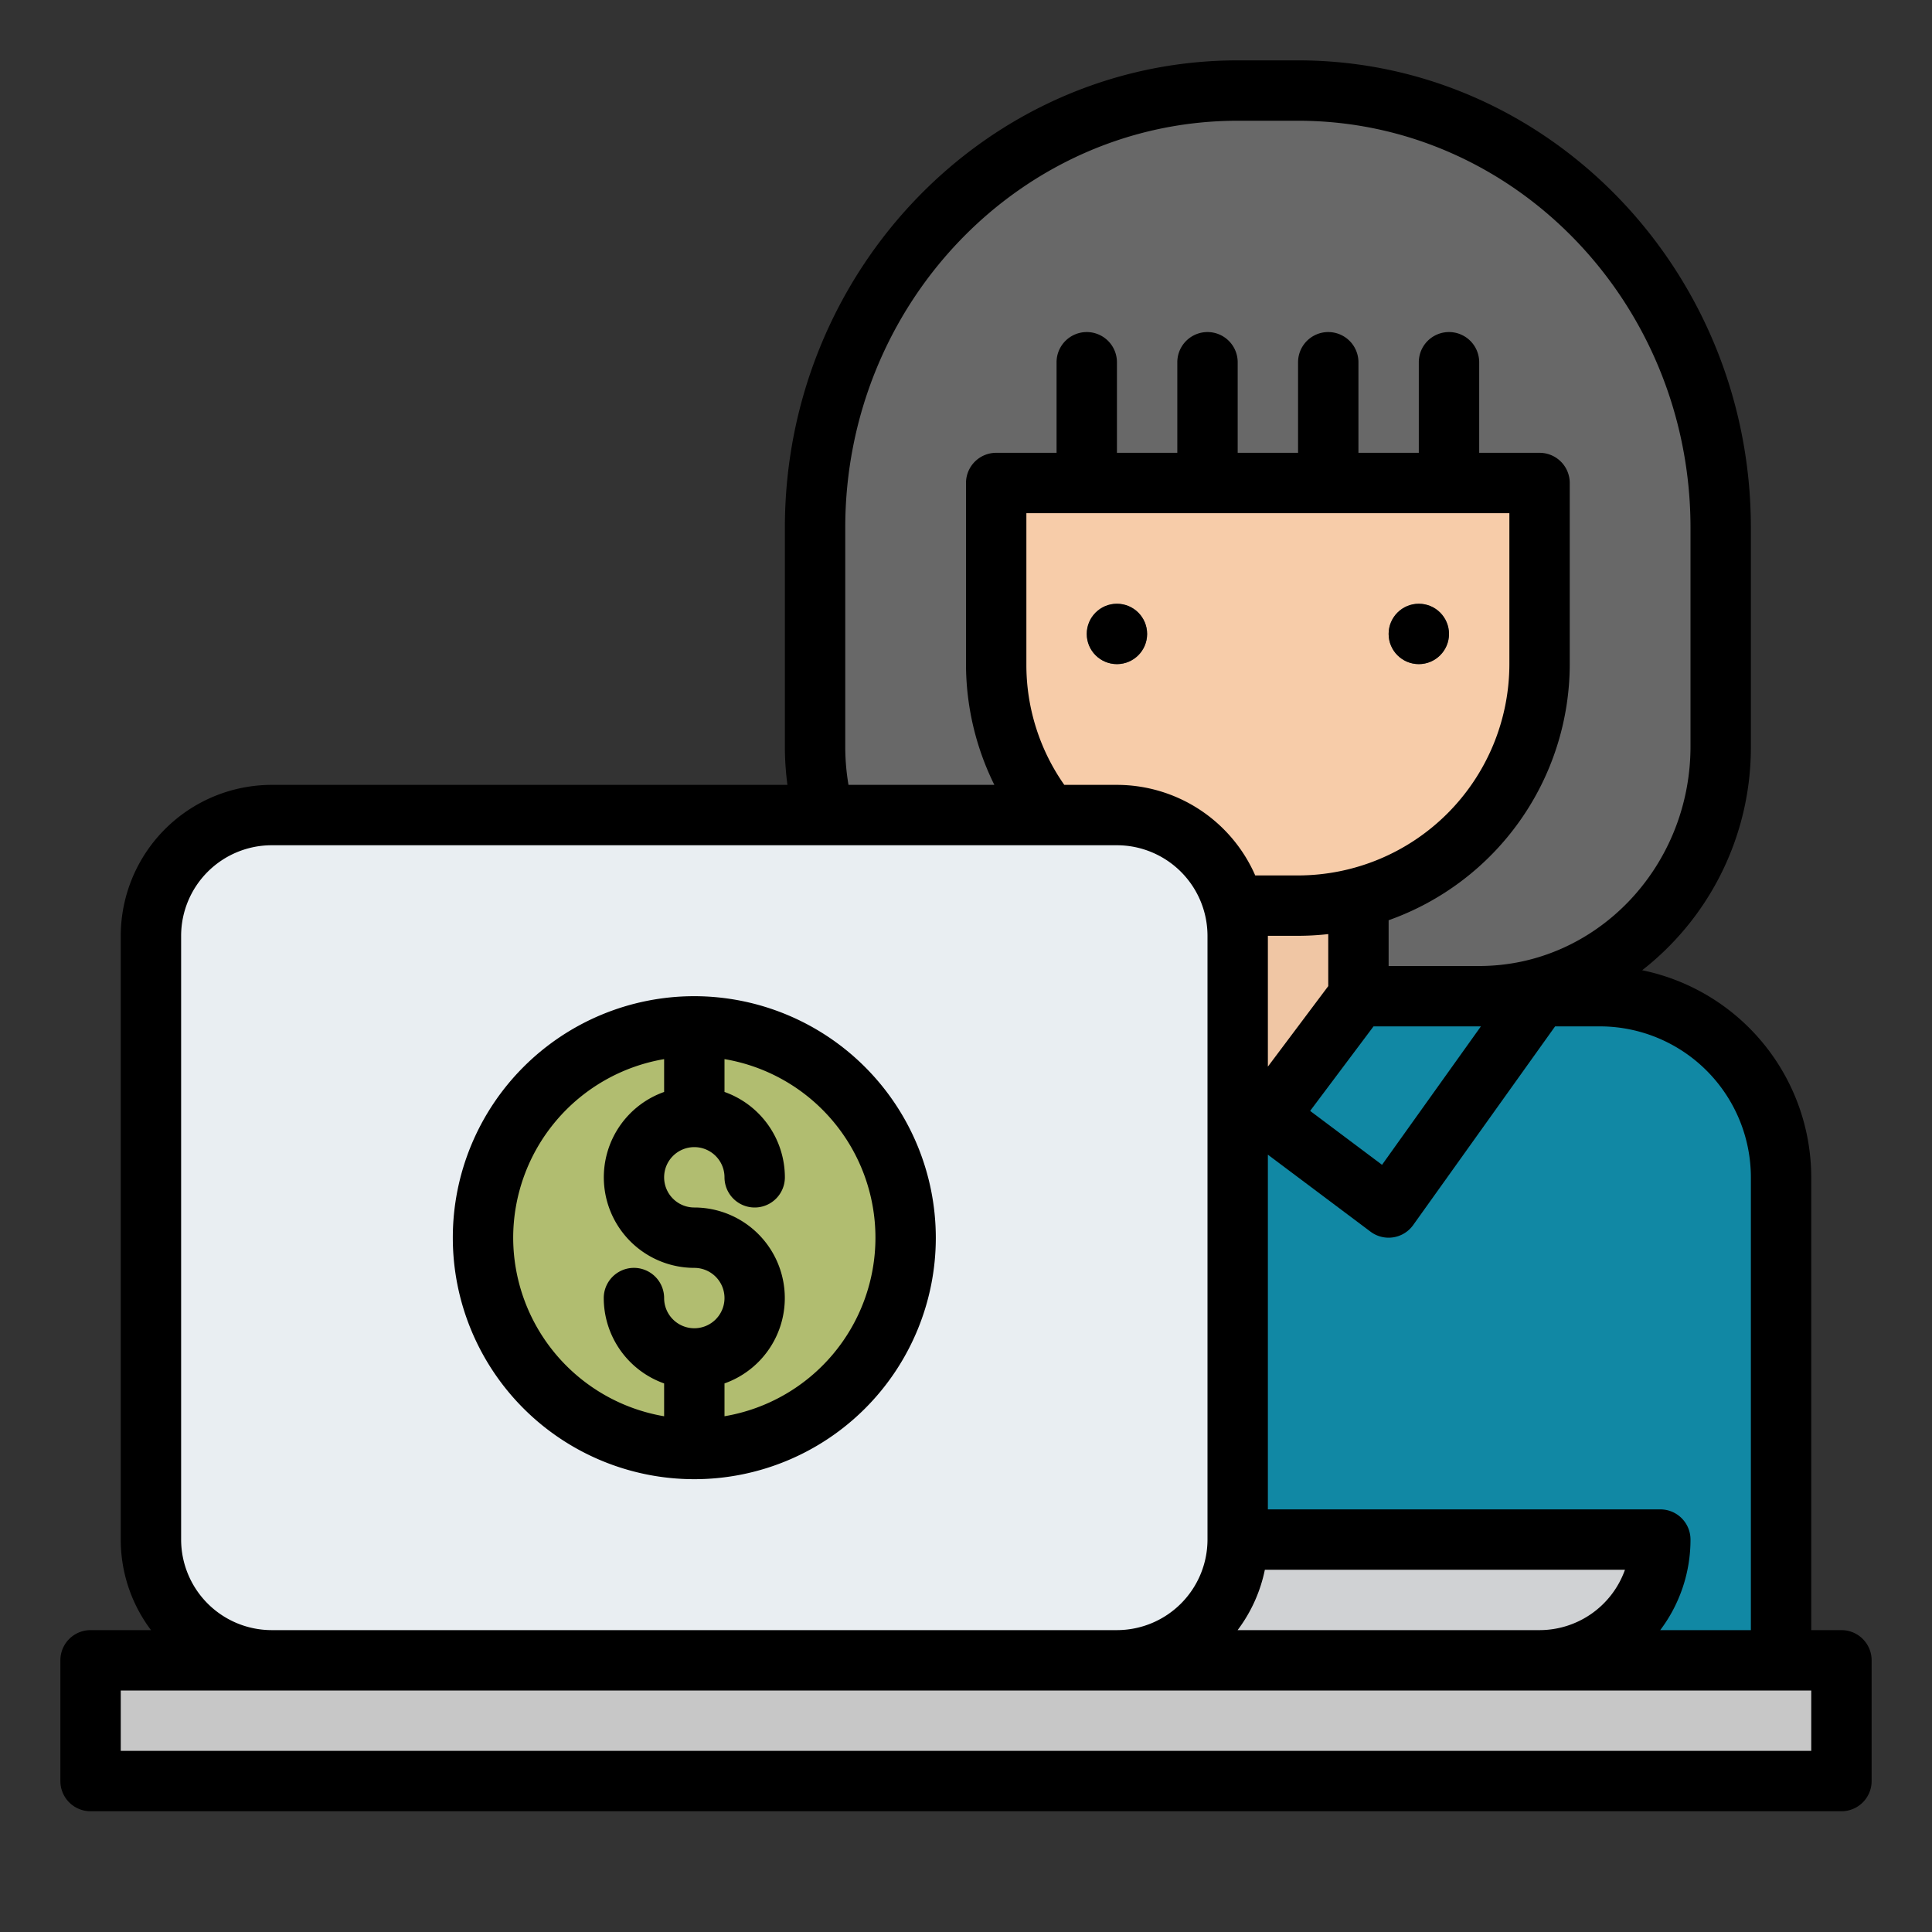 <?xml version="1.0"?>
<svg xmlns="http://www.w3.org/2000/svg" xmlns:xlink="http://www.w3.org/1999/xlink" xmlns:svgjs="http://svgjs.com/svgjs" version="1.1" width="512" height="512" x="0" y="0" viewBox="0 0 512 512" style="enable-background:new 0 0 512 512" xml:space="preserve" class=""><rect x="0" y="0" width="512" height="512" fill="#333333" stroke="none"/><g><path xmlns="http://www.w3.org/2000/svg" d="m456 139.862v57.931c0 36.565-28.654 66.207-64 66.207h-112c-35.346 0-64-29.642-64-66.207v-57.931c0-63.989 50.144-115.862 112-115.862h16c61.856 0 112 51.873 112 115.862z" fill="#686868" data-original="#d49073" style="" class=""/><path xmlns="http://www.w3.org/2000/svg" d="m312 200h48v120h-48z" fill="#f0c6a4" data-original="#f0c6a4" style="" class=""/><path xmlns="http://www.w3.org/2000/svg" d="m472 312v144h-272v-144a48 48 0 0 1 48-48h64l24 32 24-32h64a48 48 0 0 1 48 48z" fill="#1188a4" data-original="#fda2c6" style="" class=""/><path xmlns="http://www.w3.org/2000/svg" d="m264 128h144a0 0 0 0 1 0 0v48a64 64 0 0 1 -64 64h-16a64 64 0 0 1 -64-64v-48a0 0 0 0 1 0 0z" fill="#f7cca9" data-original="#f7cca9" style="" class=""/><circle xmlns="http://www.w3.org/2000/svg" cx="376" cy="168" fill="#596063" r="8" data-original="#596063" style=""/><path xmlns="http://www.w3.org/2000/svg" d="m336 296-32 24-40-56h48z" fill="#1188a4" data-original="#fd84b3" style="" class=""/><path xmlns="http://www.w3.org/2000/svg" d="m408 264-40 56-32-24 24-32z" fill="#1188a4" data-original="#fd84b3" style="" class=""/><path xmlns="http://www.w3.org/2000/svg" d="m296 408h144a0 0 0 0 1 0 0 32 32 0 0 1 -32 32h-112a0 0 0 0 1 0 0v-32a0 0 0 0 1 0 0z" fill="#d0d2d4" data-original="#d0d2d4" style=""/><rect xmlns="http://www.w3.org/2000/svg" fill="#e9eef2" height="224" rx="32" width="288" x="40" y="216" data-original="#e9eef2" style="" class=""/><path xmlns="http://www.w3.org/2000/svg" d="m240 328a55.967 55.967 0 1 1 -48-55.43 56.008 56.008 0 0 1 48 55.43z" fill="#b1bd70" data-original="#b1bd70" style="" class=""/><circle xmlns="http://www.w3.org/2000/svg" cx="296" cy="168" fill="#596063" r="8" data-original="#596063" style=""/><path xmlns="http://www.w3.org/2000/svg" d="m24 440h464v32h-464z" fill="#c7c7c7" data-original="#ad6643" style="" class=""/><circle xmlns="http://www.w3.org/2000/svg" cx="296" cy="168" r="8" fill="#000000" data-original="#000000" style="" class=""/><circle xmlns="http://www.w3.org/2000/svg" cx="376" cy="168" r="8" fill="#000000" data-original="#000000" style="" class=""/><path xmlns="http://www.w3.org/2000/svg" d="m488 432h-8v-120a56.1 56.1 0 0 0 -44.809-54.875 74.911 74.911 0 0 0 28.809-59.332v-57.931c0-68.298-53.832-123.862-120-123.862h-16c-66.168 0-120 55.564-120 123.862v57.931a77.143 77.143 0 0 0 .678 10.207h-136.678a40.045 40.045 0 0 0 -40 40v160a39.788 39.788 0 0 0 8.022 24h-16.022a8 8 0 0 0 -8 8v32a8 8 0 0 0 8 8h464a8 8 0 0 0 8-8v-32a8 8 0 0 0 -8-8zm-24-120v120h-24.022a39.788 39.788 0 0 0 8.022-24 8 8 0 0 0 -8-8h-104v-94l27.2 20.4a8 8 0 0 0 11.31-1.75l37.607-52.65h11.883a40.045 40.045 0 0 1 40 40zm-181.952-104a55.319 55.319 0 0 1 -10.048-32v-40h128v40a56.063 56.063 0 0 1 -56 56h-11.35a40.051 40.051 0 0 0 -36.65-24zm110.406 64-26.2 36.687-19.054-14.287 16.8-22.4zm-40.454-10.667-16 21.333v-34.666h8a72.383 72.383 0 0 0 8-.455zm-16.8 154.667h95.434a24.042 24.042 0 0 1 -22.634 16h-80.022a39.835 39.835 0 0 0 7.222-16zm-111.2-218.207v-57.931c0-59.475 46.654-107.862 104-107.862h16c57.346 0 104 48.387 104 107.862v57.931c0 32.1-25.121 58.207-56 58.207h-24v-12.128a72.115 72.115 0 0 0 48-67.872v-48a8 8 0 0 0 -8-8h-16v-24a8 8 0 0 0 -16 0v24h-16v-24a8 8 0 0 0 -16 0v24h-16v-24a8 8 0 0 0 -16 0v24h-16v-24a8 8 0 0 0 -16 0v24h-16a8 8 0 0 0 -8 8v48a72.25 72.25 0 0 0 7.513 32h-38.654a60.927 60.927 0 0 1 -.859-10.207zm-176 210.207v-160a24.027 24.027 0 0 1 24-24h224a24.027 24.027 0 0 1 24 24v160a24.027 24.027 0 0 1 -24 24h-224a24.027 24.027 0 0 1 -24-24zm432 56h-448v-16h448z" fill="#000000" data-original="#000000" style="" class=""/><path xmlns="http://www.w3.org/2000/svg" d="m184 264a64 64 0 1 0 64 64 64.072 64.072 0 0 0 -64-64zm-48 64a48.07 48.07 0 0 1 40-47.321v8.7a24 24 0 0 0 8 46.621 8 8 0 1 1 -8 8 8 8 0 0 0 -16 0 24.039 24.039 0 0 0 16 22.624v8.7a48.07 48.07 0 0 1 -40-47.324zm56 47.321v-8.7a24 24 0 0 0 -8-46.621 8 8 0 1 1 8-8 8 8 0 0 0 16 0 24.039 24.039 0 0 0 -16-22.624v-8.7a47.991 47.991 0 0 1 0 94.642z" fill="#000000" data-original="#000000" style="" class=""/></g></svg>
